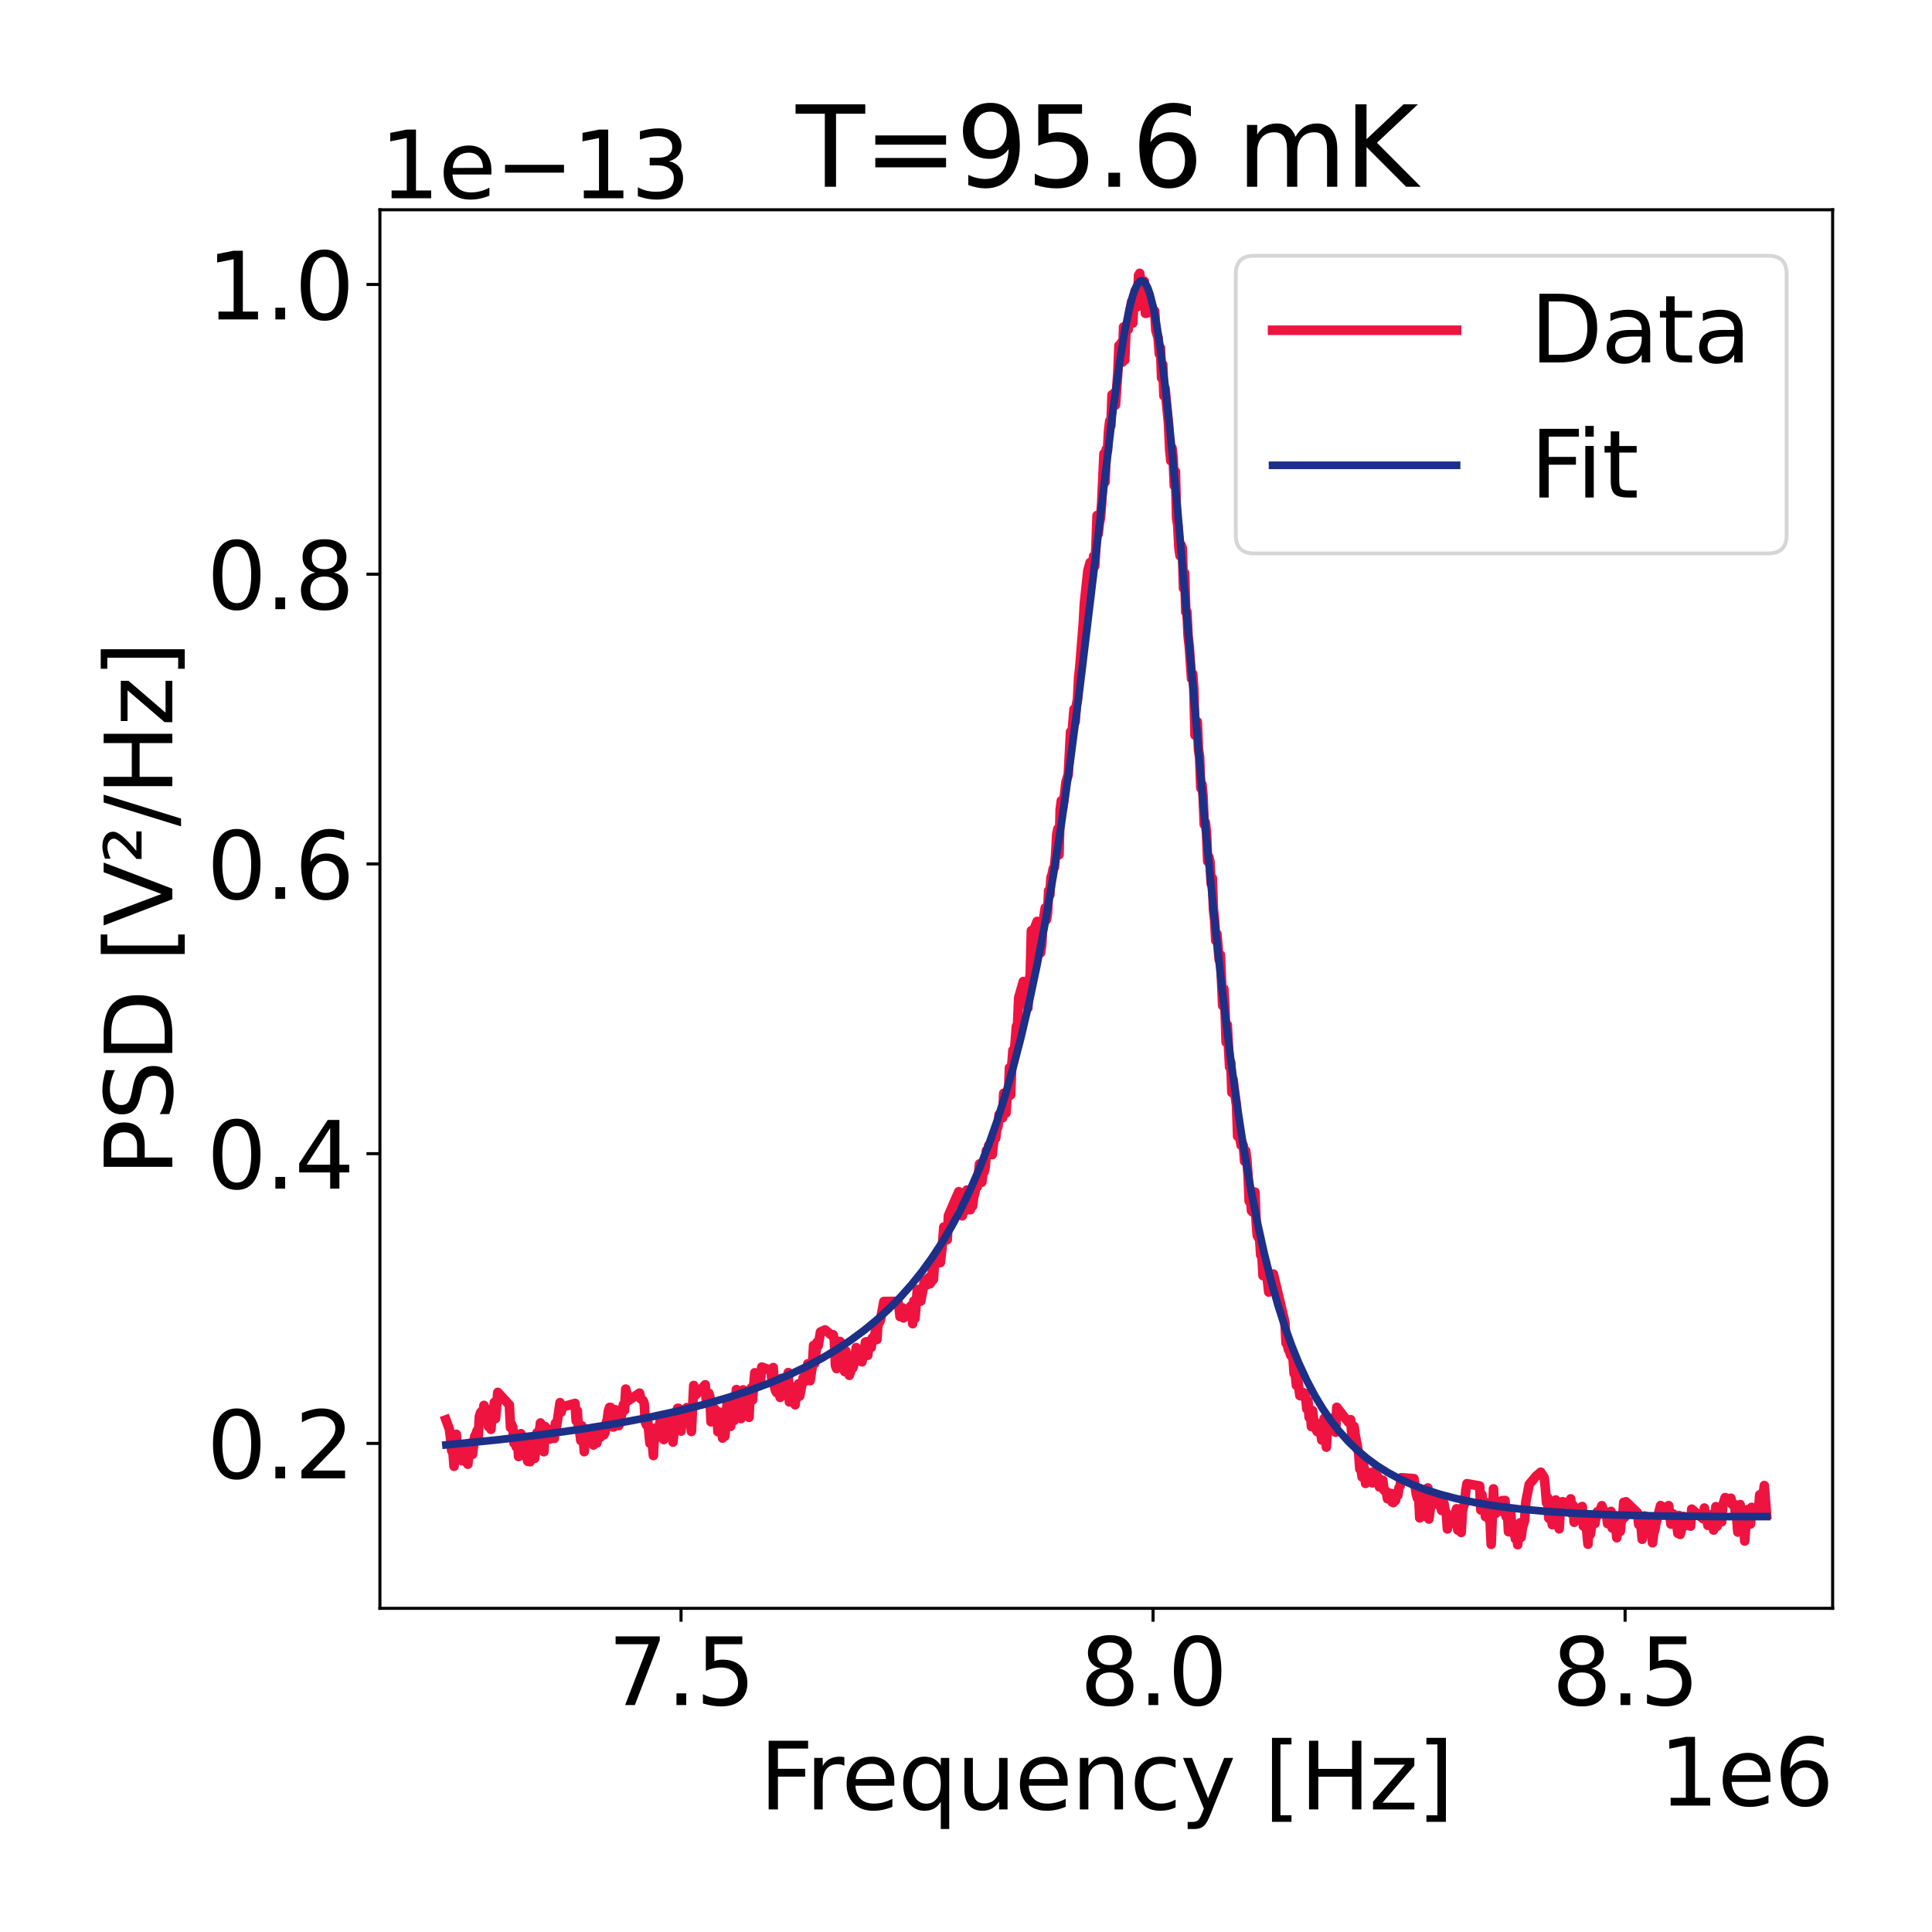 <?xml version="1.0" encoding="utf-8" standalone="no"?>
<!DOCTYPE svg PUBLIC "-//W3C//DTD SVG 1.1//EN"
  "http://www.w3.org/Graphics/SVG/1.1/DTD/svg11.dtd">
<svg xmlns:xlink="http://www.w3.org/1999/xlink" width="504pt" height="504pt" viewBox="0 0 504 504" xmlns="http://www.w3.org/2000/svg" version="1.1">
 <defs>
  <style type="text/css">*{stroke-linejoin: round; stroke-linecap: butt}</style>
 </defs>
 <g id="figure_1">
  <g id="patch_1">
   <path d="M 0 504 
L 504 504 
L 504 0 
L 0 0 
z
" style="fill: #ffffff"/>
  </g>
  <g id="axes_1">
   <g id="patch_2">
    <path d="M 99.11 419.56 
L 478.08 419.56 
L 478.08 54.72 
L 99.11 54.72 
z
" style="fill: #ffffff"/>
   </g>
   <g id="matplotlib.axis_1">
    <g id="xtick_1">
     <g id="line2d_1">
      <defs>
       <path id="m85a9cbfcaf" d="M 0 0 
L 0 3.5 
" style="stroke: #000000; stroke-width: 0.8"/>
      </defs>
      <g>
       <use xlink:href="#m85a9cbfcaf" x="177.664" y="419.56" style="stroke: #000000; stroke-width: 0.8"/>
      </g>
     </g>
     <g id="text_1">
      <!-- 7.5 -->
      <g transform="translate(158.58 444.796) scale(0.24 -0.24)">
       <defs>
        <path id="DejaVuSans-37" d="M 525 4666 
L 3525 4666 
L 3525 4397 
L 1831 0 
L 1172 0 
L 2766 4134 
L 525 4134 
L 525 4666 
z
" transform="scale(0.016)"/>
        <path id="DejaVuSans-2e" d="M 684 794 
L 1344 794 
L 1344 0 
L 684 0 
L 684 794 
z
" transform="scale(0.016)"/>
        <path id="DejaVuSans-35" d="M 691 4666 
L 3169 4666 
L 3169 4134 
L 1269 4134 
L 1269 2991 
Q 1406 3038 1543 3061 
Q 1681 3084 1819 3084 
Q 2600 3084 3056 2656 
Q 3513 2228 3513 1497 
Q 3513 744 3044 326 
Q 2575 -91 1722 -91 
Q 1428 -91 1123 -41 
Q 819 9 494 109 
L 494 744 
Q 775 591 1075 516 
Q 1375 441 1709 441 
Q 2250 441 2565 725 
Q 2881 1009 2881 1497 
Q 2881 1984 2565 2268 
Q 2250 2553 1709 2553 
Q 1456 2553 1204 2497 
Q 953 2441 691 2322 
L 691 4666 
z
" transform="scale(0.016)"/>
       </defs>
       <use xlink:href="#DejaVuSans-37"/>
       <use xlink:href="#DejaVuSans-2e" transform="translate(63.623 0)"/>
       <use xlink:href="#DejaVuSans-35" transform="translate(95.41 0)"/>
      </g>
     </g>
    </g>
    <g id="xtick_2">
     <g id="line2d_2">
      <g>
       <use xlink:href="#m85a9cbfcaf" x="300.8" y="419.56" style="stroke: #000000; stroke-width: 0.8"/>
      </g>
     </g>
     <g id="text_2">
      <!-- 8.0 -->
      <g transform="translate(281.717 444.796) scale(0.24 -0.24)">
       <defs>
        <path id="DejaVuSans-38" d="M 2034 2216 
Q 1584 2216 1326 1975 
Q 1069 1734 1069 1313 
Q 1069 891 1326 650 
Q 1584 409 2034 409 
Q 2484 409 2743 651 
Q 3003 894 3003 1313 
Q 3003 1734 2745 1975 
Q 2488 2216 2034 2216 
z
M 1403 2484 
Q 997 2584 770 2862 
Q 544 3141 544 3541 
Q 544 4100 942 4425 
Q 1341 4750 2034 4750 
Q 2731 4750 3128 4425 
Q 3525 4100 3525 3541 
Q 3525 3141 3298 2862 
Q 3072 2584 2669 2484 
Q 3125 2378 3379 2068 
Q 3634 1759 3634 1313 
Q 3634 634 3220 271 
Q 2806 -91 2034 -91 
Q 1263 -91 848 271 
Q 434 634 434 1313 
Q 434 1759 690 2068 
Q 947 2378 1403 2484 
z
M 1172 3481 
Q 1172 3119 1398 2916 
Q 1625 2713 2034 2713 
Q 2441 2713 2670 2916 
Q 2900 3119 2900 3481 
Q 2900 3844 2670 4047 
Q 2441 4250 2034 4250 
Q 1625 4250 1398 4047 
Q 1172 3844 1172 3481 
z
" transform="scale(0.016)"/>
        <path id="DejaVuSans-30" d="M 2034 4250 
Q 1547 4250 1301 3770 
Q 1056 3291 1056 2328 
Q 1056 1369 1301 889 
Q 1547 409 2034 409 
Q 2525 409 2770 889 
Q 3016 1369 3016 2328 
Q 3016 3291 2770 3770 
Q 2525 4250 2034 4250 
z
M 2034 4750 
Q 2819 4750 3233 4129 
Q 3647 3509 3647 2328 
Q 3647 1150 3233 529 
Q 2819 -91 2034 -91 
Q 1250 -91 836 529 
Q 422 1150 422 2328 
Q 422 3509 836 4129 
Q 1250 4750 2034 4750 
z
" transform="scale(0.016)"/>
       </defs>
       <use xlink:href="#DejaVuSans-38"/>
       <use xlink:href="#DejaVuSans-2e" transform="translate(63.623 0)"/>
       <use xlink:href="#DejaVuSans-30" transform="translate(95.41 0)"/>
      </g>
     </g>
    </g>
    <g id="xtick_3">
     <g id="line2d_3">
      <g>
       <use xlink:href="#m85a9cbfcaf" x="423.937" y="419.56" style="stroke: #000000; stroke-width: 0.8"/>
      </g>
     </g>
     <g id="text_3">
      <!-- 8.5 -->
      <g transform="translate(404.853 444.796) scale(0.24 -0.24)">
       <use xlink:href="#DejaVuSans-38"/>
       <use xlink:href="#DejaVuSans-2e" transform="translate(63.623 0)"/>
       <use xlink:href="#DejaVuSans-35" transform="translate(95.41 0)"/>
      </g>
     </g>
    </g>
    <g id="text_4">
     <!-- Frequency [Hz] -->
     <g transform="translate(198.104 472.024) scale(0.24 -0.24)">
      <defs>
       <path id="DejaVuSans-46" d="M 628 4666 
L 3309 4666 
L 3309 4134 
L 1259 4134 
L 1259 2759 
L 3109 2759 
L 3109 2228 
L 1259 2228 
L 1259 0 
L 628 0 
L 628 4666 
z
" transform="scale(0.016)"/>
       <path id="DejaVuSans-72" d="M 2631 2963 
Q 2534 3019 2420 3045 
Q 2306 3072 2169 3072 
Q 1681 3072 1420 2755 
Q 1159 2438 1159 1844 
L 1159 0 
L 581 0 
L 581 3500 
L 1159 3500 
L 1159 2956 
Q 1341 3275 1631 3429 
Q 1922 3584 2338 3584 
Q 2397 3584 2469 3576 
Q 2541 3569 2628 3553 
L 2631 2963 
z
" transform="scale(0.016)"/>
       <path id="DejaVuSans-65" d="M 3597 1894 
L 3597 1613 
L 953 1613 
Q 991 1019 1311 708 
Q 1631 397 2203 397 
Q 2534 397 2845 478 
Q 3156 559 3463 722 
L 3463 178 
Q 3153 47 2828 -22 
Q 2503 -91 2169 -91 
Q 1331 -91 842 396 
Q 353 884 353 1716 
Q 353 2575 817 3079 
Q 1281 3584 2069 3584 
Q 2775 3584 3186 3129 
Q 3597 2675 3597 1894 
z
M 3022 2063 
Q 3016 2534 2758 2815 
Q 2500 3097 2075 3097 
Q 1594 3097 1305 2825 
Q 1016 2553 972 2059 
L 3022 2063 
z
" transform="scale(0.016)"/>
       <path id="DejaVuSans-71" d="M 947 1747 
Q 947 1113 1208 752 
Q 1469 391 1925 391 
Q 2381 391 2643 752 
Q 2906 1113 2906 1747 
Q 2906 2381 2643 2742 
Q 2381 3103 1925 3103 
Q 1469 3103 1208 2742 
Q 947 2381 947 1747 
z
M 2906 525 
Q 2725 213 2448 61 
Q 2172 -91 1784 -91 
Q 1150 -91 751 415 
Q 353 922 353 1747 
Q 353 2572 751 3078 
Q 1150 3584 1784 3584 
Q 2172 3584 2448 3432 
Q 2725 3281 2906 2969 
L 2906 3500 
L 3481 3500 
L 3481 -1331 
L 2906 -1331 
L 2906 525 
z
" transform="scale(0.016)"/>
       <path id="DejaVuSans-75" d="M 544 1381 
L 544 3500 
L 1119 3500 
L 1119 1403 
Q 1119 906 1312 657 
Q 1506 409 1894 409 
Q 2359 409 2629 706 
Q 2900 1003 2900 1516 
L 2900 3500 
L 3475 3500 
L 3475 0 
L 2900 0 
L 2900 538 
Q 2691 219 2414 64 
Q 2138 -91 1772 -91 
Q 1169 -91 856 284 
Q 544 659 544 1381 
z
M 1991 3584 
L 1991 3584 
z
" transform="scale(0.016)"/>
       <path id="DejaVuSans-6e" d="M 3513 2113 
L 3513 0 
L 2938 0 
L 2938 2094 
Q 2938 2591 2744 2837 
Q 2550 3084 2163 3084 
Q 1697 3084 1428 2787 
Q 1159 2491 1159 1978 
L 1159 0 
L 581 0 
L 581 3500 
L 1159 3500 
L 1159 2956 
Q 1366 3272 1645 3428 
Q 1925 3584 2291 3584 
Q 2894 3584 3203 3211 
Q 3513 2838 3513 2113 
z
" transform="scale(0.016)"/>
       <path id="DejaVuSans-63" d="M 3122 3366 
L 3122 2828 
Q 2878 2963 2633 3030 
Q 2388 3097 2138 3097 
Q 1578 3097 1268 2742 
Q 959 2388 959 1747 
Q 959 1106 1268 751 
Q 1578 397 2138 397 
Q 2388 397 2633 464 
Q 2878 531 3122 666 
L 3122 134 
Q 2881 22 2623 -34 
Q 2366 -91 2075 -91 
Q 1284 -91 818 406 
Q 353 903 353 1747 
Q 353 2603 823 3093 
Q 1294 3584 2113 3584 
Q 2378 3584 2631 3529 
Q 2884 3475 3122 3366 
z
" transform="scale(0.016)"/>
       <path id="DejaVuSans-79" d="M 2059 -325 
Q 1816 -950 1584 -1140 
Q 1353 -1331 966 -1331 
L 506 -1331 
L 506 -850 
L 844 -850 
Q 1081 -850 1212 -737 
Q 1344 -625 1503 -206 
L 1606 56 
L 191 3500 
L 800 3500 
L 1894 763 
L 2988 3500 
L 3597 3500 
L 2059 -325 
z
" transform="scale(0.016)"/>
       <path id="DejaVuSans-20" transform="scale(0.016)"/>
       <path id="DejaVuSans-5b" d="M 550 4863 
L 1875 4863 
L 1875 4416 
L 1125 4416 
L 1125 -397 
L 1875 -397 
L 1875 -844 
L 550 -844 
L 550 4863 
z
" transform="scale(0.016)"/>
       <path id="DejaVuSans-48" d="M 628 4666 
L 1259 4666 
L 1259 2753 
L 3553 2753 
L 3553 4666 
L 4184 4666 
L 4184 0 
L 3553 0 
L 3553 2222 
L 1259 2222 
L 1259 0 
L 628 0 
L 628 4666 
z
" transform="scale(0.016)"/>
       <path id="DejaVuSans-7a" d="M 353 3500 
L 3084 3500 
L 3084 2975 
L 922 459 
L 3084 459 
L 3084 0 
L 275 0 
L 275 525 
L 2438 3041 
L 353 3041 
L 353 3500 
z
" transform="scale(0.016)"/>
       <path id="DejaVuSans-5d" d="M 1947 4863 
L 1947 -844 
L 622 -844 
L 622 -397 
L 1369 -397 
L 1369 4416 
L 622 4416 
L 622 4863 
L 1947 4863 
z
" transform="scale(0.016)"/>
      </defs>
      <use xlink:href="#DejaVuSans-46"/>
      <use xlink:href="#DejaVuSans-72" transform="translate(50.27 0)"/>
      <use xlink:href="#DejaVuSans-65" transform="translate(89.133 0)"/>
      <use xlink:href="#DejaVuSans-71" transform="translate(150.656 0)"/>
      <use xlink:href="#DejaVuSans-75" transform="translate(214.133 0)"/>
      <use xlink:href="#DejaVuSans-65" transform="translate(277.512 0)"/>
      <use xlink:href="#DejaVuSans-6e" transform="translate(339.035 0)"/>
      <use xlink:href="#DejaVuSans-63" transform="translate(402.414 0)"/>
      <use xlink:href="#DejaVuSans-79" transform="translate(457.395 0)"/>
      <use xlink:href="#DejaVuSans-20" transform="translate(516.574 0)"/>
      <use xlink:href="#DejaVuSans-5b" transform="translate(548.361 0)"/>
      <use xlink:href="#DejaVuSans-48" transform="translate(587.375 0)"/>
      <use xlink:href="#DejaVuSans-7a" transform="translate(662.57 0)"/>
      <use xlink:href="#DejaVuSans-5d" transform="translate(715.061 0)"/>
     </g>
    </g>
    <g id="text_5">
     <!-- 1e6 -->
     <g transform="translate(432.772 471.024) scale(0.24 -0.24)">
      <defs>
       <path id="DejaVuSans-31" d="M 794 531 
L 1825 531 
L 1825 4091 
L 703 3866 
L 703 4441 
L 1819 4666 
L 2450 4666 
L 2450 531 
L 3481 531 
L 3481 0 
L 794 0 
L 794 531 
z
" transform="scale(0.016)"/>
       <path id="DejaVuSans-36" d="M 2113 2584 
Q 1688 2584 1439 2293 
Q 1191 2003 1191 1497 
Q 1191 994 1439 701 
Q 1688 409 2113 409 
Q 2538 409 2786 701 
Q 3034 994 3034 1497 
Q 3034 2003 2786 2293 
Q 2538 2584 2113 2584 
z
M 3366 4563 
L 3366 3988 
Q 3128 4100 2886 4159 
Q 2644 4219 2406 4219 
Q 1781 4219 1451 3797 
Q 1122 3375 1075 2522 
Q 1259 2794 1537 2939 
Q 1816 3084 2150 3084 
Q 2853 3084 3261 2657 
Q 3669 2231 3669 1497 
Q 3669 778 3244 343 
Q 2819 -91 2113 -91 
Q 1303 -91 875 529 
Q 447 1150 447 2328 
Q 447 3434 972 4092 
Q 1497 4750 2381 4750 
Q 2619 4750 2861 4703 
Q 3103 4656 3366 4563 
z
" transform="scale(0.016)"/>
      </defs>
      <use xlink:href="#DejaVuSans-31"/>
      <use xlink:href="#DejaVuSans-65" transform="translate(63.623 0)"/>
      <use xlink:href="#DejaVuSans-36" transform="translate(125.146 0)"/>
     </g>
    </g>
   </g>
   <g id="matplotlib.axis_2">
    <g id="ytick_1">
     <g id="line2d_4">
      <defs>
       <path id="m0db596b951" d="M 0 0 
L -3.5 0 
" style="stroke: #000000; stroke-width: 0.8"/>
      </defs>
      <g>
       <use xlink:href="#m0db596b951" x="99.11" y="376.539" style="stroke: #000000; stroke-width: 0.8"/>
      </g>
     </g>
     <g id="text_6">
      <!-- 0.2 -->
      <g transform="translate(53.943 385.657) scale(0.24 -0.24)">
       <defs>
        <path id="DejaVuSans-32" d="M 1228 531 
L 3431 531 
L 3431 0 
L 469 0 
L 469 531 
Q 828 903 1448 1529 
Q 2069 2156 2228 2338 
Q 2531 2678 2651 2914 
Q 2772 3150 2772 3378 
Q 2772 3750 2511 3984 
Q 2250 4219 1831 4219 
Q 1534 4219 1204 4116 
Q 875 4013 500 3803 
L 500 4441 
Q 881 4594 1212 4672 
Q 1544 4750 1819 4750 
Q 2544 4750 2975 4387 
Q 3406 4025 3406 3419 
Q 3406 3131 3298 2873 
Q 3191 2616 2906 2266 
Q 2828 2175 2409 1742 
Q 1991 1309 1228 531 
z
" transform="scale(0.016)"/>
       </defs>
       <use xlink:href="#DejaVuSans-30"/>
       <use xlink:href="#DejaVuSans-2e" transform="translate(63.623 0)"/>
       <use xlink:href="#DejaVuSans-32" transform="translate(95.41 0)"/>
      </g>
     </g>
    </g>
    <g id="ytick_2">
     <g id="line2d_5">
      <g>
       <use xlink:href="#m0db596b951" x="99.11" y="300.956" style="stroke: #000000; stroke-width: 0.8"/>
      </g>
     </g>
     <g id="text_7">
      <!-- 0.4 -->
      <g transform="translate(53.943 310.074) scale(0.24 -0.24)">
       <defs>
        <path id="DejaVuSans-34" d="M 2419 4116 
L 825 1625 
L 2419 1625 
L 2419 4116 
z
M 2253 4666 
L 3047 4666 
L 3047 1625 
L 3713 1625 
L 3713 1100 
L 3047 1100 
L 3047 0 
L 2419 0 
L 2419 1100 
L 313 1100 
L 313 1709 
L 2253 4666 
z
" transform="scale(0.016)"/>
       </defs>
       <use xlink:href="#DejaVuSans-30"/>
       <use xlink:href="#DejaVuSans-2e" transform="translate(63.623 0)"/>
       <use xlink:href="#DejaVuSans-34" transform="translate(95.41 0)"/>
      </g>
     </g>
    </g>
    <g id="ytick_3">
     <g id="line2d_6">
      <g>
       <use xlink:href="#m0db596b951" x="99.11" y="225.374" style="stroke: #000000; stroke-width: 0.8"/>
      </g>
     </g>
     <g id="text_8">
      <!-- 0.6 -->
      <g transform="translate(53.943 234.492) scale(0.24 -0.24)">
       <use xlink:href="#DejaVuSans-30"/>
       <use xlink:href="#DejaVuSans-2e" transform="translate(63.623 0)"/>
       <use xlink:href="#DejaVuSans-36" transform="translate(95.41 0)"/>
      </g>
     </g>
    </g>
    <g id="ytick_4">
     <g id="line2d_7">
      <g>
       <use xlink:href="#m0db596b951" x="99.11" y="149.792" style="stroke: #000000; stroke-width: 0.8"/>
      </g>
     </g>
     <g id="text_9">
      <!-- 0.8 -->
      <g transform="translate(53.943 158.91) scale(0.24 -0.24)">
       <use xlink:href="#DejaVuSans-30"/>
       <use xlink:href="#DejaVuSans-2e" transform="translate(63.623 0)"/>
       <use xlink:href="#DejaVuSans-38" transform="translate(95.41 0)"/>
      </g>
     </g>
    </g>
    <g id="ytick_5">
     <g id="line2d_8">
      <g>
       <use xlink:href="#m0db596b951" x="99.11" y="74.209" style="stroke: #000000; stroke-width: 0.8"/>
      </g>
     </g>
     <g id="text_10">
      <!-- 1.0 -->
      <g transform="translate(53.943 83.327) scale(0.24 -0.24)">
       <use xlink:href="#DejaVuSans-31"/>
       <use xlink:href="#DejaVuSans-2e" transform="translate(63.623 0)"/>
       <use xlink:href="#DejaVuSans-30" transform="translate(95.41 0)"/>
      </g>
     </g>
    </g>
    <g id="text_11">
     <!-- PSD [V²/Hz] -->
     <g transform="translate(44.951 306.796) rotate(-90) scale(0.24 -0.24)">
      <defs>
       <path id="DejaVuSans-50" d="M 1259 4147 
L 1259 2394 
L 2053 2394 
Q 2494 2394 2734 2622 
Q 2975 2850 2975 3272 
Q 2975 3691 2734 3919 
Q 2494 4147 2053 4147 
L 1259 4147 
z
M 628 4666 
L 2053 4666 
Q 2838 4666 3239 4311 
Q 3641 3956 3641 3272 
Q 3641 2581 3239 2228 
Q 2838 1875 2053 1875 
L 1259 1875 
L 1259 0 
L 628 0 
L 628 4666 
z
" transform="scale(0.016)"/>
       <path id="DejaVuSans-53" d="M 3425 4513 
L 3425 3897 
Q 3066 4069 2747 4153 
Q 2428 4238 2131 4238 
Q 1616 4238 1336 4038 
Q 1056 3838 1056 3469 
Q 1056 3159 1242 3001 
Q 1428 2844 1947 2747 
L 2328 2669 
Q 3034 2534 3370 2195 
Q 3706 1856 3706 1288 
Q 3706 609 3251 259 
Q 2797 -91 1919 -91 
Q 1588 -91 1214 -16 
Q 841 59 441 206 
L 441 856 
Q 825 641 1194 531 
Q 1563 422 1919 422 
Q 2459 422 2753 634 
Q 3047 847 3047 1241 
Q 3047 1584 2836 1778 
Q 2625 1972 2144 2069 
L 1759 2144 
Q 1053 2284 737 2584 
Q 422 2884 422 3419 
Q 422 4038 858 4394 
Q 1294 4750 2059 4750 
Q 2388 4750 2728 4690 
Q 3069 4631 3425 4513 
z
" transform="scale(0.016)"/>
       <path id="DejaVuSans-44" d="M 1259 4147 
L 1259 519 
L 2022 519 
Q 2988 519 3436 956 
Q 3884 1394 3884 2338 
Q 3884 3275 3436 3711 
Q 2988 4147 2022 4147 
L 1259 4147 
z
M 628 4666 
L 1925 4666 
Q 3281 4666 3915 4102 
Q 4550 3538 4550 2338 
Q 4550 1131 3912 565 
Q 3275 0 1925 0 
L 628 0 
L 628 4666 
z
" transform="scale(0.016)"/>
       <path id="DejaVuSans-56" d="M 1831 0 
L 50 4666 
L 709 4666 
L 2188 738 
L 3669 4666 
L 4325 4666 
L 2547 0 
L 1831 0 
z
" transform="scale(0.016)"/>
       <path id="DejaVuSans-b2" d="M 838 2444 
L 2163 2444 
L 2163 2088 
L 294 2088 
L 294 2431 
Q 400 2528 597 2703 
Q 1672 3656 1672 3950 
Q 1672 4156 1509 4282 
Q 1347 4409 1081 4409 
Q 919 4409 728 4354 
Q 538 4300 313 4191 
L 313 4575 
Q 553 4663 761 4706 
Q 969 4750 1147 4750 
Q 1600 4750 1872 4544 
Q 2144 4338 2144 4000 
Q 2144 3566 1109 2678 
Q 934 2528 838 2444 
z
" transform="scale(0.016)"/>
       <path id="DejaVuSans-2f" d="M 1625 4666 
L 2156 4666 
L 531 -594 
L 0 -594 
L 1625 4666 
z
" transform="scale(0.016)"/>
      </defs>
      <use xlink:href="#DejaVuSans-50"/>
      <use xlink:href="#DejaVuSans-53" transform="translate(60.303 0)"/>
      <use xlink:href="#DejaVuSans-44" transform="translate(123.779 0)"/>
      <use xlink:href="#DejaVuSans-20" transform="translate(200.781 0)"/>
      <use xlink:href="#DejaVuSans-5b" transform="translate(232.568 0)"/>
      <use xlink:href="#DejaVuSans-56" transform="translate(271.582 0)"/>
      <use xlink:href="#DejaVuSans-b2" transform="translate(339.99 0)"/>
      <use xlink:href="#DejaVuSans-2f" transform="translate(380.078 0)"/>
      <use xlink:href="#DejaVuSans-48" transform="translate(413.77 0)"/>
      <use xlink:href="#DejaVuSans-7a" transform="translate(488.965 0)"/>
      <use xlink:href="#DejaVuSans-5d" transform="translate(541.455 0)"/>
     </g>
    </g>
    <g id="text_12">
     <!-- 1e−13 -->
     <g transform="translate(99.11 51.72) scale(0.24 -0.24)">
      <defs>
       <path id="DejaVuSans-2212" d="M 678 2272 
L 4684 2272 
L 4684 1741 
L 678 1741 
L 678 2272 
z
" transform="scale(0.016)"/>
       <path id="DejaVuSans-33" d="M 2597 2516 
Q 3050 2419 3304 2112 
Q 3559 1806 3559 1356 
Q 3559 666 3084 287 
Q 2609 -91 1734 -91 
Q 1441 -91 1130 -33 
Q 819 25 488 141 
L 488 750 
Q 750 597 1062 519 
Q 1375 441 1716 441 
Q 2309 441 2620 675 
Q 2931 909 2931 1356 
Q 2931 1769 2642 2001 
Q 2353 2234 1838 2234 
L 1294 2234 
L 1294 2753 
L 1863 2753 
Q 2328 2753 2575 2939 
Q 2822 3125 2822 3475 
Q 2822 3834 2567 4026 
Q 2313 4219 1838 4219 
Q 1578 4219 1281 4162 
Q 984 4106 628 3988 
L 628 4550 
Q 988 4650 1302 4700 
Q 1616 4750 1894 4750 
Q 2613 4750 3031 4423 
Q 3450 4097 3450 3541 
Q 3450 3153 3228 2886 
Q 3006 2619 2597 2516 
z
" transform="scale(0.016)"/>
      </defs>
      <use xlink:href="#DejaVuSans-31"/>
      <use xlink:href="#DejaVuSans-65" transform="translate(63.623 0)"/>
      <use xlink:href="#DejaVuSans-2212" transform="translate(125.146 0)"/>
      <use xlink:href="#DejaVuSans-31" transform="translate(208.936 0)"/>
      <use xlink:href="#DejaVuSans-33" transform="translate(272.559 0)"/>
     </g>
    </g>
   </g>
   <g id="line2d_9">
    <path d="M 116.336 370.394 
L 117.238 372.868 
L 117.538 375.218 
L 117.839 378.464 
L 118.14 378.479 
L 118.44 382.511 
L 118.741 377.357 
L 119.042 374.166 
L 119.342 379.04 
L 119.643 376.53 
L 119.943 380.105 
L 120.244 380.733 
L 120.545 381.057 
L 120.845 380.417 
L 121.146 378.394 
L 121.447 381.302 
L 121.747 378.402 
L 122.048 381.97 
L 122.649 376.487 
L 122.95 377.289 
L 123.25 379.401 
L 123.852 374.658 
L 124.152 374.155 
L 124.453 373.233 
L 124.753 374.704 
L 125.054 369.522 
L 125.355 368.527 
L 125.655 368.176 
L 125.956 369.057 
L 126.257 366.625 
L 126.557 369.12 
L 126.858 367.494 
L 127.158 367.734 
L 127.459 372.19 
L 127.76 370.594 
L 128.06 372.871 
L 128.361 369.434 
L 128.662 369.83 
L 128.962 365.815 
L 129.263 370.067 
L 129.864 363.237 
L 132.87 366.508 
L 133.171 372.402 
L 133.472 371.57 
L 133.772 372.333 
L 134.073 376.425 
L 134.374 376.584 
L 134.674 377.459 
L 134.975 374.725 
L 135.275 379.96 
L 135.576 379.731 
L 135.877 374.001 
L 136.177 376.775 
L 136.478 376.806 
L 136.779 374.877 
L 137.079 379.961 
L 137.38 379.525 
L 137.68 381.214 
L 137.981 376.055 
L 138.282 381.32 
L 138.582 375.727 
L 138.883 379.487 
L 139.184 379.103 
L 139.484 380.447 
L 140.085 373.744 
L 140.386 376.136 
L 140.987 371.203 
L 141.889 378.716 
L 142.19 372.136 
L 142.49 375.481 
L 143.092 372.881 
L 143.392 375.427 
L 143.693 374.234 
L 143.994 374.636 
L 144.294 372.724 
L 144.595 375.242 
L 144.895 371.275 
L 145.196 372.084 
L 146.098 365.898 
L 146.399 368.353 
L 146.699 367.039 
L 150.006 366.108 
L 150.307 370.658 
L 150.607 368.017 
L 150.908 373.222 
L 151.209 373.213 
L 151.509 375.785 
L 151.81 371.977 
L 152.11 373.996 
L 152.411 378.706 
L 152.712 373.213 
L 153.012 376.424 
L 153.313 375.942 
L 153.614 375.674 
L 153.914 373.001 
L 154.816 376.966 
L 155.417 372.768 
L 155.718 376.423 
L 156.019 374.269 
L 156.319 375.094 
L 156.62 374.913 
L 156.921 374.135 
L 157.221 372.773 
L 157.522 374.328 
L 157.822 373.755 
L 158.123 371.223 
L 158.424 370.308 
L 158.724 368.049 
L 159.025 367.135 
L 159.326 367.168 
L 159.927 372.266 
L 160.227 372.182 
L 160.528 367.765 
L 160.829 369.74 
L 161.43 371.9 
L 161.731 369.727 
L 162.031 369.69 
L 162.632 366.424 
L 162.933 367.905 
L 163.234 362.366 
L 163.534 363.473 
L 163.835 365.422 
L 166.841 363.419 
L 167.142 364.894 
L 167.743 365.36 
L 168.044 366.068 
L 168.344 370.998 
L 168.645 371.725 
L 168.946 370.45 
L 169.547 376.51 
L 169.847 373.356 
L 170.449 379.714 
L 170.749 373.795 
L 171.05 372.519 
L 171.351 374.971 
L 171.651 373.575 
L 171.952 373.245 
L 172.252 370.255 
L 172.553 374.915 
L 172.854 370.967 
L 173.154 375.539 
L 173.455 372.861 
L 173.756 373.881 
L 174.056 370.371 
L 174.357 371.71 
L 174.657 370.396 
L 174.958 369.752 
L 175.259 369.918 
L 175.559 376.209 
L 175.86 373.152 
L 176.161 371.314 
L 176.461 372.518 
L 176.762 367.391 
L 177.062 367.398 
L 177.664 373.327 
L 177.964 370.213 
L 178.265 368.669 
L 178.566 370.163 
L 179.167 367.202 
L 179.468 369.419 
L 179.768 370.616 
L 180.069 369.834 
L 180.369 373.437 
L 180.971 361.424 
L 181.271 364.113 
L 183.977 361.246 
L 184.278 365.964 
L 184.578 363.616 
L 184.879 363.416 
L 185.179 364.307 
L 185.48 370.908 
L 185.781 366.867 
L 186.081 368.55 
L 186.382 367.462 
L 186.683 370.674 
L 186.983 368.09 
L 187.284 373.496 
L 187.584 368.932 
L 187.885 371.257 
L 188.186 368.425 
L 188.486 375.152 
L 188.787 369.546 
L 189.088 374.667 
L 189.388 371.459 
L 189.689 365.567 
L 189.989 371.649 
L 190.29 366.32 
L 190.591 372.09 
L 190.891 367.69 
L 191.192 367.722 
L 191.493 370.608 
L 192.094 362.491 
L 192.394 368.766 
L 192.695 365.26 
L 192.996 366.436 
L 193.296 370.072 
L 193.597 368.281 
L 193.898 362.571 
L 194.198 366.471 
L 194.499 367.872 
L 194.799 364.848 
L 195.1 366.167 
L 195.401 369.739 
L 195.701 362.993 
L 196.002 362.026 
L 196.303 365.246 
L 196.904 358.11 
L 197.204 360.849 
L 197.505 359.053 
L 197.806 359.693 
L 198.106 359.183 
L 198.407 359.939 
L 198.708 356.635 
L 200.812 357.368 
L 201.113 357.809 
L 201.413 360.28 
L 201.714 356.755 
L 202.015 361.663 
L 202.315 362.791 
L 202.616 363.294 
L 202.916 362.684 
L 203.217 363.293 
L 203.518 364.54 
L 203.818 359.59 
L 204.42 363.534 
L 204.72 359.771 
L 205.021 361.954 
L 205.622 358.056 
L 205.923 365.714 
L 206.223 364.881 
L 206.524 361.849 
L 207.125 365.889 
L 207.426 366.465 
L 207.726 361.679 
L 208.027 364.604 
L 208.328 360.977 
L 208.628 364.169 
L 209.53 359.376 
L 209.831 360.492 
L 210.131 358.693 
L 210.432 359.235 
L 210.733 355.77 
L 211.033 356.081 
L 211.334 360.183 
L 211.935 356.165 
L 212.236 350.981 
L 212.536 355.689 
L 213.138 350.149 
L 213.438 351.111 
L 214.04 347.467 
L 215.242 346.933 
L 216.745 348.176 
L 217.346 348.188 
L 217.647 349.688 
L 217.948 356.224 
L 218.248 357.03 
L 218.549 352.758 
L 219.15 349.948 
L 219.451 351.033 
L 219.751 356.199 
L 220.052 352.438 
L 220.353 357.814 
L 220.653 352.411 
L 220.954 356.219 
L 221.255 357.176 
L 221.555 358.776 
L 221.856 357.918 
L 222.157 353.797 
L 222.457 356.869 
L 222.758 355.969 
L 223.359 351.541 
L 223.96 354.292 
L 224.261 354.163 
L 224.562 355.074 
L 224.862 355.266 
L 225.163 353.243 
L 225.463 353.062 
L 225.764 350.115 
L 226.065 350.009 
L 226.365 353.553 
L 226.666 351.016 
L 226.967 349.808 
L 227.267 351.532 
L 227.568 349.016 
L 227.868 349.836 
L 228.169 348.508 
L 228.47 346.591 
L 228.77 349.429 
L 229.071 344.686 
L 229.372 345.074 
L 229.672 344.385 
L 230.574 339.517 
L 234.182 339.486 
L 234.482 340.673 
L 234.783 343.454 
L 235.083 341.995 
L 235.384 341.159 
L 235.685 343.807 
L 235.985 342.833 
L 236.286 342.327 
L 236.587 342.198 
L 236.887 341.477 
L 237.789 340.535 
L 238.09 345.312 
L 238.39 339.412 
L 238.691 343.985 
L 239.292 336.588 
L 239.593 336.354 
L 239.893 339.141 
L 240.194 339.421 
L 240.795 336.323 
L 241.096 334.269 
L 241.397 335.079 
L 241.697 333.764 
L 241.998 335.093 
L 242.298 333.248 
L 242.599 334.895 
L 242.9 334.539 
L 243.2 331.647 
L 243.501 333.772 
L 243.802 329.285 
L 244.102 329.849 
L 244.403 329.576 
L 244.704 326.25 
L 245.004 327.495 
L 245.305 329.371 
L 245.906 324.162 
L 246.207 320.097 
L 246.507 323.646 
L 246.808 322.896 
L 247.109 323.386 
L 247.409 317.121 
L 250.115 310.865 
L 250.716 311.424 
L 251.017 317.173 
L 251.317 316.049 
L 251.618 315.992 
L 251.919 311.363 
L 252.219 310.449 
L 252.52 314.353 
L 252.82 311.903 
L 253.121 315.582 
L 253.422 311.553 
L 253.722 314.631 
L 254.023 312.109 
L 254.324 311.211 
L 254.624 308.867 
L 254.925 309.626 
L 255.526 303.633 
L 255.827 306.743 
L 256.127 308.405 
L 256.428 305.792 
L 256.729 305.728 
L 257.029 304.405 
L 257.33 300.138 
L 257.63 300.22 
L 257.931 298.789 
L 258.532 300.257 
L 258.833 301.203 
L 259.434 296.021 
L 259.735 296.933 
L 260.035 294.544 
L 260.336 293.916 
L 260.637 290.762 
L 261.238 291.45 
L 261.539 291.607 
L 261.839 285.196 
L 262.14 288.739 
L 262.44 290.351 
L 262.741 285.394 
L 263.042 286.102 
L 263.342 278.547 
L 263.643 285.635 
L 263.944 277.89 
L 264.244 273.97 
L 264.545 275.374 
L 265.146 267.736 
L 265.447 267.205 
L 265.747 260.263 
L 266.95 256.055 
L 267.551 258.835 
L 267.852 256.132 
L 268.152 262.939 
L 268.453 256.106 
L 268.754 254.185 
L 269.054 242.782 
L 269.656 242.663 
L 270.557 240.365 
L 270.858 240.851 
L 271.159 245.857 
L 271.459 248.572 
L 271.76 246.428 
L 272.061 240.848 
L 272.662 236.849 
L 272.962 239.966 
L 273.263 238.227 
L 273.564 232.347 
L 273.864 233.491 
L 274.165 228.886 
L 274.466 228.116 
L 274.766 226.562 
L 275.067 226.227 
L 275.367 223.083 
L 275.668 217.667 
L 275.969 216.209 
L 276.269 222.987 
L 276.57 211.162 
L 276.871 208.885 
L 277.171 211.063 
L 277.472 209.202 
L 278.073 204.04 
L 278.674 202.08 
L 279.276 190.901 
L 279.576 192.288 
L 280.177 185.039 
L 280.478 188.312 
L 280.779 183.99 
L 281.079 182.537 
L 281.38 176.81 
L 281.681 173.976 
L 282.582 162.768 
L 282.883 157.334 
L 283.785 148.887 
L 284.386 146.737 
L 284.687 151.059 
L 284.987 149.751 
L 285.288 145.085 
L 285.589 147.657 
L 285.889 142.715 
L 286.19 134.483 
L 286.491 139.3 
L 286.791 136.527 
L 287.092 135.075 
L 287.392 131.195 
L 287.994 118.338 
L 288.294 125.727 
L 288.595 117.191 
L 288.896 117.64 
L 289.196 112.307 
L 289.497 109.814 
L 289.798 111.011 
L 290.098 102.991 
L 290.399 105.365 
L 290.699 102.483 
L 291 105.666 
L 291.601 97.247 
L 291.902 90.136 
L 292.203 90.746 
L 292.503 89.385 
L 292.804 94.48 
L 293.104 85.287 
L 293.405 93.937 
L 293.706 86.8 
L 294.006 85.293 
L 294.307 85.991 
L 294.608 82.281 
L 295.209 78.638 
L 295.509 84.279 
L 295.81 78.177 
L 296.111 75.921 
L 296.411 77.567 
L 296.712 80.017 
L 297.013 71.839 
L 297.313 71.304 
L 297.914 76.661 
L 298.215 77.1 
L 298.516 73.355 
L 298.816 81.742 
L 301.221 81.14 
L 301.522 86.141 
L 302.123 88.163 
L 302.424 92.336 
L 302.724 90.731 
L 303.025 98.619 
L 303.326 95.106 
L 303.626 103.258 
L 303.927 101.291 
L 304.829 110.564 
L 305.129 117.193 
L 305.43 120.216 
L 305.731 116.836 
L 306.031 119.246 
L 306.332 126.727 
L 306.633 122.996 
L 306.933 135.234 
L 307.234 137.012 
L 307.534 142.892 
L 307.835 144.992 
L 308.136 142.2 
L 308.436 142.982 
L 308.737 153.483 
L 309.038 149.48 
L 309.338 159.685 
L 309.639 159.671 
L 309.939 165.95 
L 310.24 168.587 
L 310.841 177.073 
L 311.142 175.801 
L 311.443 179.802 
L 311.743 191.801 
L 312.044 188.84 
L 312.345 188.297 
L 312.645 195.542 
L 312.946 197.502 
L 313.246 205.578 
L 313.547 204.597 
L 313.848 207.649 
L 314.148 215.098 
L 314.449 214.532 
L 314.75 217.401 
L 315.05 224.7 
L 315.351 223.577 
L 315.651 224.82 
L 315.952 230.54 
L 316.253 229.077 
L 316.553 237.309 
L 316.854 239.921 
L 317.155 245.376 
L 317.455 243.625 
L 318.056 250.433 
L 318.357 249.076 
L 318.958 262.36 
L 319.259 257.964 
L 319.56 263.079 
L 319.86 271.893 
L 320.161 267.353 
L 320.762 278.376 
L 321.063 277.17 
L 321.363 285.01 
L 321.664 281.577 
L 322.265 286.309 
L 322.566 288.353 
L 322.866 296.436 
L 323.167 296.32 
L 323.468 296.994 
L 323.768 298.781 
L 324.069 298.218 
L 324.37 298.944 
L 324.67 302.947 
L 324.971 300.228 
L 325.271 302.61 
L 325.572 306.454 
L 325.873 313.376 
L 326.173 311.999 
L 326.474 315.84 
L 326.775 316.2 
L 327.075 316.186 
L 327.376 310.982 
L 327.676 318.522 
L 327.977 322.315 
L 328.278 322.879 
L 328.578 323.041 
L 328.879 327.413 
L 329.18 327.323 
L 329.48 332.779 
L 329.781 330.546 
L 330.081 329.367 
L 330.983 337.063 
L 331.284 335.74 
L 331.585 335.304 
L 331.885 335.686 
L 332.186 332.35 
L 335.192 344.951 
L 335.493 350.37 
L 335.793 350.552 
L 336.094 352.033 
L 336.395 352.492 
L 336.695 353.527 
L 337.297 354.23 
L 337.597 358.336 
L 337.898 358.497 
L 338.198 361.411 
L 338.499 359.696 
L 339.1 364.077 
L 339.401 363.87 
L 339.702 364.203 
L 340.002 363.296 
L 340.303 363.447 
L 340.603 364.445 
L 340.904 367.547 
L 341.205 365.411 
L 341.505 369.732 
L 341.806 367.663 
L 342.107 372.159 
L 342.407 367.972 
L 342.708 370.519 
L 343.309 372.855 
L 343.61 373.459 
L 343.91 371.412 
L 344.211 371.43 
L 344.812 375.67 
L 345.413 370.045 
L 346.015 377.519 
L 346.315 371.777 
L 346.616 370.771 
L 347.217 372.876 
L 347.518 372.799 
L 347.818 369.902 
L 348.42 373.631 
L 348.72 367.121 
L 351.727 370.989 
L 352.328 370.36 
L 352.628 374.007 
L 352.929 374.91 
L 353.23 372.111 
L 353.53 374.32 
L 354.432 379.099 
L 354.733 383.224 
L 355.033 383.148 
L 355.334 385.321 
L 355.635 381.346 
L 356.236 386.99 
L 356.537 383.895 
L 356.837 385.819 
L 357.138 384.708 
L 357.439 386.01 
L 358.04 386.843 
L 358.34 383.921 
L 358.641 386.459 
L 358.942 386.431 
L 359.242 384.962 
L 359.543 385.394 
L 359.844 387.895 
L 360.144 387.927 
L 360.445 386.577 
L 360.745 386.139 
L 361.046 388.766 
L 361.647 389.038 
L 361.948 390.982 
L 362.249 390.605 
L 362.549 390.958 
L 362.85 389.585 
L 363.15 391.83 
L 363.451 391.988 
L 364.052 391.391 
L 364.353 389.405 
L 364.654 390.086 
L 364.954 388.123 
L 365.255 387.613 
L 365.555 385.489 
L 368.862 385.74 
L 369.464 389.743 
L 369.764 390.841 
L 370.065 389.958 
L 370.365 395.975 
L 370.666 392.882 
L 370.967 392.847 
L 371.267 395.575 
L 371.568 394.569 
L 371.869 394.323 
L 372.169 389.062 
L 372.47 388.152 
L 372.77 396.269 
L 373.372 391.485 
L 373.672 392.369 
L 373.973 390.726 
L 375.175 391.15 
L 375.476 392.775 
L 375.777 392.214 
L 376.077 394.031 
L 376.378 392.022 
L 376.679 392.187 
L 376.979 393.985 
L 377.28 394.656 
L 377.58 398.862 
L 377.881 395.963 
L 378.182 396.744 
L 378.482 395.446 
L 378.783 396.993 
L 379.084 397.46 
L 379.384 396.333 
L 379.685 394.482 
L 379.986 393.575 
L 380.286 399.149 
L 380.587 396.517 
L 380.887 396.881 
L 381.188 399.774 
L 381.489 394.28 
L 381.789 392.962 
L 382.09 392.219 
L 382.391 388.734 
L 382.691 387.044 
L 385.998 387.646 
L 386.299 393.907 
L 386.599 389.955 
L 386.9 393.33 
L 387.201 392.173 
L 387.501 395.631 
L 387.802 391.99 
L 388.102 392.429 
L 388.403 396.332 
L 388.704 396.494 
L 389.004 402.881 
L 389.606 388.391 
L 389.906 394.361 
L 390.207 394.796 
L 391.109 391.77 
L 392.011 391.434 
L 392.311 394.558 
L 392.612 391.42 
L 392.912 395.669 
L 393.213 393.962 
L 393.514 399.584 
L 394.115 394.698 
L 394.416 398.954 
L 394.716 399.984 
L 395.017 398.406 
L 395.317 401.453 
L 395.618 399.001 
L 395.919 402.976 
L 396.219 399.335 
L 396.52 397.27 
L 396.821 401.029 
L 397.121 398.665 
L 397.722 396.674 
L 398.023 391.915 
L 398.925 387.234 
L 400.729 385.069 
L 401.931 384.054 
L 402.833 385.483 
L 403.134 388.203 
L 403.434 392.017 
L 403.735 390.677 
L 404.036 396.061 
L 404.336 396.041 
L 404.637 394.419 
L 404.938 397.748 
L 405.238 395.108 
L 405.539 397.238 
L 405.839 391.294 
L 406.14 393.186 
L 406.441 397.326 
L 406.741 398.831 
L 407.042 393.475 
L 407.343 393.42 
L 407.643 391.745 
L 409.447 392.42 
L 409.748 391.007 
L 410.048 394.892 
L 410.349 392.656 
L 410.649 397.111 
L 410.95 394.431 
L 412.153 393.951 
L 412.453 393.169 
L 412.754 393.003 
L 413.054 398.112 
L 413.355 398.116 
L 413.656 397.647 
L 413.956 399.659 
L 414.257 402.842 
L 414.558 396.888 
L 414.858 400.303 
L 415.159 398.367 
L 415.76 397.129 
L 416.061 397.439 
L 416.361 395.565 
L 416.662 394.393 
L 416.963 395.187 
L 417.864 392.792 
L 418.466 394.454 
L 419.067 394.91 
L 419.368 397.479 
L 419.668 394.977 
L 419.969 396.825 
L 420.269 394.282 
L 420.57 398.618 
L 421.171 395.365 
L 421.773 401.146 
L 422.374 395.865 
L 422.675 399.488 
L 422.975 396.29 
L 423.276 396.397 
L 423.576 391.916 
L 423.877 395.75 
L 424.178 391.762 
L 427.184 394.664 
L 427.485 397.693 
L 427.785 396.754 
L 428.086 398.006 
L 428.386 401.552 
L 428.988 395.463 
L 429.288 397.918 
L 429.589 396.836 
L 429.89 397.261 
L 430.19 398.586 
L 430.491 397.594 
L 430.791 399.612 
L 431.092 402.475 
L 431.393 399.904 
L 431.693 399.152 
L 431.994 397.325 
L 433.196 392.764 
L 435 393.816 
L 435.301 392.774 
L 435.902 397.591 
L 436.503 394.943 
L 436.804 396.227 
L 437.105 396.743 
L 437.405 397.695 
L 437.706 399.995 
L 438.006 395.359 
L 438.307 400.291 
L 438.608 399.108 
L 438.908 396.646 
L 439.209 395.6 
L 439.51 398.069 
L 439.81 397.722 
L 440.111 396.733 
L 441.013 398.122 
L 441.313 393.688 
L 444.32 396.213 
L 444.62 393.404 
L 444.921 396.191 
L 445.222 395.85 
L 445.522 397.907 
L 446.123 395.448 
L 446.424 395.152 
L 446.725 396.163 
L 447.025 399.145 
L 447.627 393.042 
L 447.927 398.153 
L 448.228 394.898 
L 448.829 395.421 
L 449.13 397.002 
L 449.43 392.633 
L 450.032 390.688 
L 451.234 391.109 
L 451.535 390.84 
L 451.835 392.419 
L 452.437 392.434 
L 452.737 395.152 
L 453.038 395.892 
L 453.338 399.676 
L 453.94 392.49 
L 454.24 394.332 
L 454.541 397.832 
L 454.842 395.392 
L 455.142 402.013 
L 455.743 393.846 
L 456.044 394.471 
L 456.345 396.537 
L 456.645 397.563 
L 456.946 393.226 
L 457.547 394.192 
L 458.148 394.544 
L 458.75 393.916 
L 459.05 389.961 
L 459.351 390.832 
L 459.652 389.55 
L 459.952 390.047 
L 460.253 387.527 
L 460.854 395.174 
L 460.854 395.174 
" clip-path="url(#p34ea259941)" style="fill: none; stroke: #ef1340; stroke-width: 2.5; stroke-linecap: square"/>
   </g>
   <g id="line2d_10">
    <path d="M 116.336 376.93 
L 129.563 375.631 
L 141.288 374.26 
L 151.509 372.849 
L 160.829 371.342 
L 169.246 369.755 
L 176.762 368.114 
L 183.676 366.376 
L 189.989 364.555 
L 195.701 362.676 
L 200.812 360.771 
L 205.622 358.75 
L 210.131 356.617 
L 214.34 354.382 
L 218.248 352.059 
L 221.856 349.669 
L 225.463 347.003 
L 228.77 344.281 
L 231.777 341.537 
L 234.783 338.501 
L 237.789 335.127 
L 240.495 331.759 
L 243.2 328.03 
L 245.906 323.89 
L 248.311 319.812 
L 250.716 315.309 
L 253.121 310.321 
L 255.526 304.78 
L 257.931 298.606 
L 260.035 292.615 
L 262.14 286.001 
L 264.244 278.686 
L 266.349 270.587 
L 268.453 261.609 
L 270.557 251.656 
L 272.662 240.628 
L 274.766 228.434 
L 276.871 215.001 
L 279.276 198.091 
L 281.681 179.584 
L 284.687 154.624 
L 290.399 106.656 
L 292.203 93.714 
L 293.405 86.405 
L 294.608 80.468 
L 295.509 77.075 
L 296.111 75.375 
L 296.712 74.155 
L 297.313 73.439 
L 297.614 73.275 
L 297.914 73.244 
L 298.215 73.347 
L 298.816 73.961 
L 299.418 75.121 
L 300.019 76.83 
L 300.921 80.409 
L 301.823 85.169 
L 302.724 91.043 
L 303.927 100.45 
L 305.43 114.355 
L 307.234 133.383 
L 310.24 167.996 
L 314.148 212.491 
L 316.553 237.298 
L 318.658 256.796 
L 320.762 274.135 
L 322.566 287.326 
L 324.37 299.073 
L 326.173 309.496 
L 327.977 318.723 
L 329.781 326.882 
L 331.585 334.095 
L 333.388 340.473 
L 335.192 346.118 
L 336.996 351.12 
L 338.8 355.558 
L 340.904 360.115 
L 343.008 364.095 
L 345.113 367.58 
L 347.217 370.639 
L 349.322 373.329 
L 351.727 376.017 
L 354.132 378.352 
L 356.537 380.387 
L 359.242 382.371 
L 361.948 384.081 
L 364.954 385.711 
L 368.261 387.23 
L 371.869 388.617 
L 375.777 389.862 
L 379.986 390.959 
L 384.796 391.968 
L 390.207 392.859 
L 396.219 393.616 
L 403.134 394.259 
L 411.251 394.79 
L 421.171 395.207 
L 433.497 395.492 
L 449.43 395.628 
L 460.854 395.63 
L 460.854 395.63 
" clip-path="url(#p34ea259941)" style="fill: none; stroke: #1d3087; stroke-width: 2; stroke-linecap: square"/>
   </g>
   <g id="patch_3">
    <path d="M 99.11 419.56 
L 99.11 54.72 
" style="fill: none; stroke: #000000; stroke-width: 0.8; stroke-linejoin: miter; stroke-linecap: square"/>
   </g>
   <g id="patch_4">
    <path d="M 478.08 419.56 
L 478.08 54.72 
" style="fill: none; stroke: #000000; stroke-width: 0.8; stroke-linejoin: miter; stroke-linecap: square"/>
   </g>
   <g id="patch_5">
    <path d="M 99.11 419.56 
L 478.08 419.56 
" style="fill: none; stroke: #000000; stroke-width: 0.8; stroke-linejoin: miter; stroke-linecap: square"/>
   </g>
   <g id="patch_6">
    <path d="M 99.11 54.72 
L 478.08 54.72 
" style="fill: none; stroke: #000000; stroke-width: 0.8; stroke-linejoin: miter; stroke-linecap: square"/>
   </g>
   <g id="text_13">
    <!-- T=95.6 mK -->
    <g transform="translate(207.624 48.72) scale(0.288 -0.288)">
     <defs>
      <path id="DejaVuSans-54" d="M -19 4666 
L 3928 4666 
L 3928 4134 
L 2272 4134 
L 2272 0 
L 1638 0 
L 1638 4134 
L -19 4134 
L -19 4666 
z
" transform="scale(0.016)"/>
      <path id="DejaVuSans-3d" d="M 678 2906 
L 4684 2906 
L 4684 2381 
L 678 2381 
L 678 2906 
z
M 678 1631 
L 4684 1631 
L 4684 1100 
L 678 1100 
L 678 1631 
z
" transform="scale(0.016)"/>
      <path id="DejaVuSans-39" d="M 703 97 
L 703 672 
Q 941 559 1184 500 
Q 1428 441 1663 441 
Q 2288 441 2617 861 
Q 2947 1281 2994 2138 
Q 2813 1869 2534 1725 
Q 2256 1581 1919 1581 
Q 1219 1581 811 2004 
Q 403 2428 403 3163 
Q 403 3881 828 4315 
Q 1253 4750 1959 4750 
Q 2769 4750 3195 4129 
Q 3622 3509 3622 2328 
Q 3622 1225 3098 567 
Q 2575 -91 1691 -91 
Q 1453 -91 1209 -44 
Q 966 3 703 97 
z
M 1959 2075 
Q 2384 2075 2632 2365 
Q 2881 2656 2881 3163 
Q 2881 3666 2632 3958 
Q 2384 4250 1959 4250 
Q 1534 4250 1286 3958 
Q 1038 3666 1038 3163 
Q 1038 2656 1286 2365 
Q 1534 2075 1959 2075 
z
" transform="scale(0.016)"/>
      <path id="DejaVuSans-6d" d="M 3328 2828 
Q 3544 3216 3844 3400 
Q 4144 3584 4550 3584 
Q 5097 3584 5394 3201 
Q 5691 2819 5691 2113 
L 5691 0 
L 5113 0 
L 5113 2094 
Q 5113 2597 4934 2840 
Q 4756 3084 4391 3084 
Q 3944 3084 3684 2787 
Q 3425 2491 3425 1978 
L 3425 0 
L 2847 0 
L 2847 2094 
Q 2847 2600 2669 2842 
Q 2491 3084 2119 3084 
Q 1678 3084 1418 2786 
Q 1159 2488 1159 1978 
L 1159 0 
L 581 0 
L 581 3500 
L 1159 3500 
L 1159 2956 
Q 1356 3278 1631 3431 
Q 1906 3584 2284 3584 
Q 2666 3584 2933 3390 
Q 3200 3197 3328 2828 
z
" transform="scale(0.016)"/>
      <path id="DejaVuSans-4b" d="M 628 4666 
L 1259 4666 
L 1259 2694 
L 3353 4666 
L 4166 4666 
L 1850 2491 
L 4331 0 
L 3500 0 
L 1259 2247 
L 1259 0 
L 628 0 
L 628 4666 
z
" transform="scale(0.016)"/>
     </defs>
     <use xlink:href="#DejaVuSans-54"/>
     <use xlink:href="#DejaVuSans-3d" transform="translate(61.084 0)"/>
     <use xlink:href="#DejaVuSans-39" transform="translate(144.873 0)"/>
     <use xlink:href="#DejaVuSans-35" transform="translate(208.496 0)"/>
     <use xlink:href="#DejaVuSans-2e" transform="translate(272.119 0)"/>
     <use xlink:href="#DejaVuSans-36" transform="translate(303.906 0)"/>
     <use xlink:href="#DejaVuSans-20" transform="translate(367.529 0)"/>
     <use xlink:href="#DejaVuSans-6d" transform="translate(399.316 0)"/>
     <use xlink:href="#DejaVuSans-4b" transform="translate(496.729 0)"/>
    </g>
   </g>
   <g id="legend_1">
    <g id="patch_7">
     <path d="M 327.176 144.375 
L 461.28 144.375 
Q 466.08 144.375 466.08 139.575 
L 466.08 71.52 
Q 466.08 66.72 461.28 66.72 
L 327.176 66.72 
Q 322.376 66.72 322.376 71.52 
L 322.376 139.575 
Q 322.376 144.375 327.176 144.375 
z
" style="fill: #ffffff; opacity: 0.8; stroke: #cccccc; stroke-linejoin: miter"/>
    </g>
    <g id="line2d_11">
     <path d="M 331.976 86.156 
L 355.976 86.156 
L 379.976 86.156 
" style="fill: none; stroke: #ef1340; stroke-width: 2.5; stroke-linecap: square"/>
    </g>
    <g id="text_14">
     <!-- Data -->
     <g transform="translate(399.176 94.556) scale(0.24 -0.24)">
      <defs>
       <path id="DejaVuSans-61" d="M 2194 1759 
Q 1497 1759 1228 1600 
Q 959 1441 959 1056 
Q 959 750 1161 570 
Q 1363 391 1709 391 
Q 2188 391 2477 730 
Q 2766 1069 2766 1631 
L 2766 1759 
L 2194 1759 
z
M 3341 1997 
L 3341 0 
L 2766 0 
L 2766 531 
Q 2569 213 2275 61 
Q 1981 -91 1556 -91 
Q 1019 -91 701 211 
Q 384 513 384 1019 
Q 384 1609 779 1909 
Q 1175 2209 1959 2209 
L 2766 2209 
L 2766 2266 
Q 2766 2663 2505 2880 
Q 2244 3097 1772 3097 
Q 1472 3097 1187 3025 
Q 903 2953 641 2809 
L 641 3341 
Q 956 3463 1253 3523 
Q 1550 3584 1831 3584 
Q 2591 3584 2966 3190 
Q 3341 2797 3341 1997 
z
" transform="scale(0.016)"/>
       <path id="DejaVuSans-74" d="M 1172 4494 
L 1172 3500 
L 2356 3500 
L 2356 3053 
L 1172 3053 
L 1172 1153 
Q 1172 725 1289 603 
Q 1406 481 1766 481 
L 2356 481 
L 2356 0 
L 1766 0 
Q 1100 0 847 248 
Q 594 497 594 1153 
L 594 3053 
L 172 3053 
L 172 3500 
L 594 3500 
L 594 4494 
L 1172 4494 
z
" transform="scale(0.016)"/>
      </defs>
      <use xlink:href="#DejaVuSans-44"/>
      <use xlink:href="#DejaVuSans-61" transform="translate(77.002 0)"/>
      <use xlink:href="#DejaVuSans-74" transform="translate(138.281 0)"/>
      <use xlink:href="#DejaVuSans-61" transform="translate(177.49 0)"/>
     </g>
    </g>
    <g id="line2d_12">
     <path d="M 331.976 121.384 
L 355.976 121.384 
L 379.976 121.384 
" style="fill: none; stroke: #1d3087; stroke-width: 2; stroke-linecap: square"/>
    </g>
    <g id="text_15">
     <!-- Fit -->
     <g transform="translate(399.176 129.784) scale(0.24 -0.24)">
      <defs>
       <path id="DejaVuSans-69" d="M 603 3500 
L 1178 3500 
L 1178 0 
L 603 0 
L 603 3500 
z
M 603 4863 
L 1178 4863 
L 1178 4134 
L 603 4134 
L 603 4863 
z
" transform="scale(0.016)"/>
      </defs>
      <use xlink:href="#DejaVuSans-46"/>
      <use xlink:href="#DejaVuSans-69" transform="translate(50.27 0)"/>
      <use xlink:href="#DejaVuSans-74" transform="translate(78.053 0)"/>
     </g>
    </g>
   </g>
  </g>
 </g>
 <defs>
  <clipPath id="p34ea259941">
   <rect x="99.11" y="54.72" width="378.97" height="364.84"/>
  </clipPath>
 </defs>
</svg>
